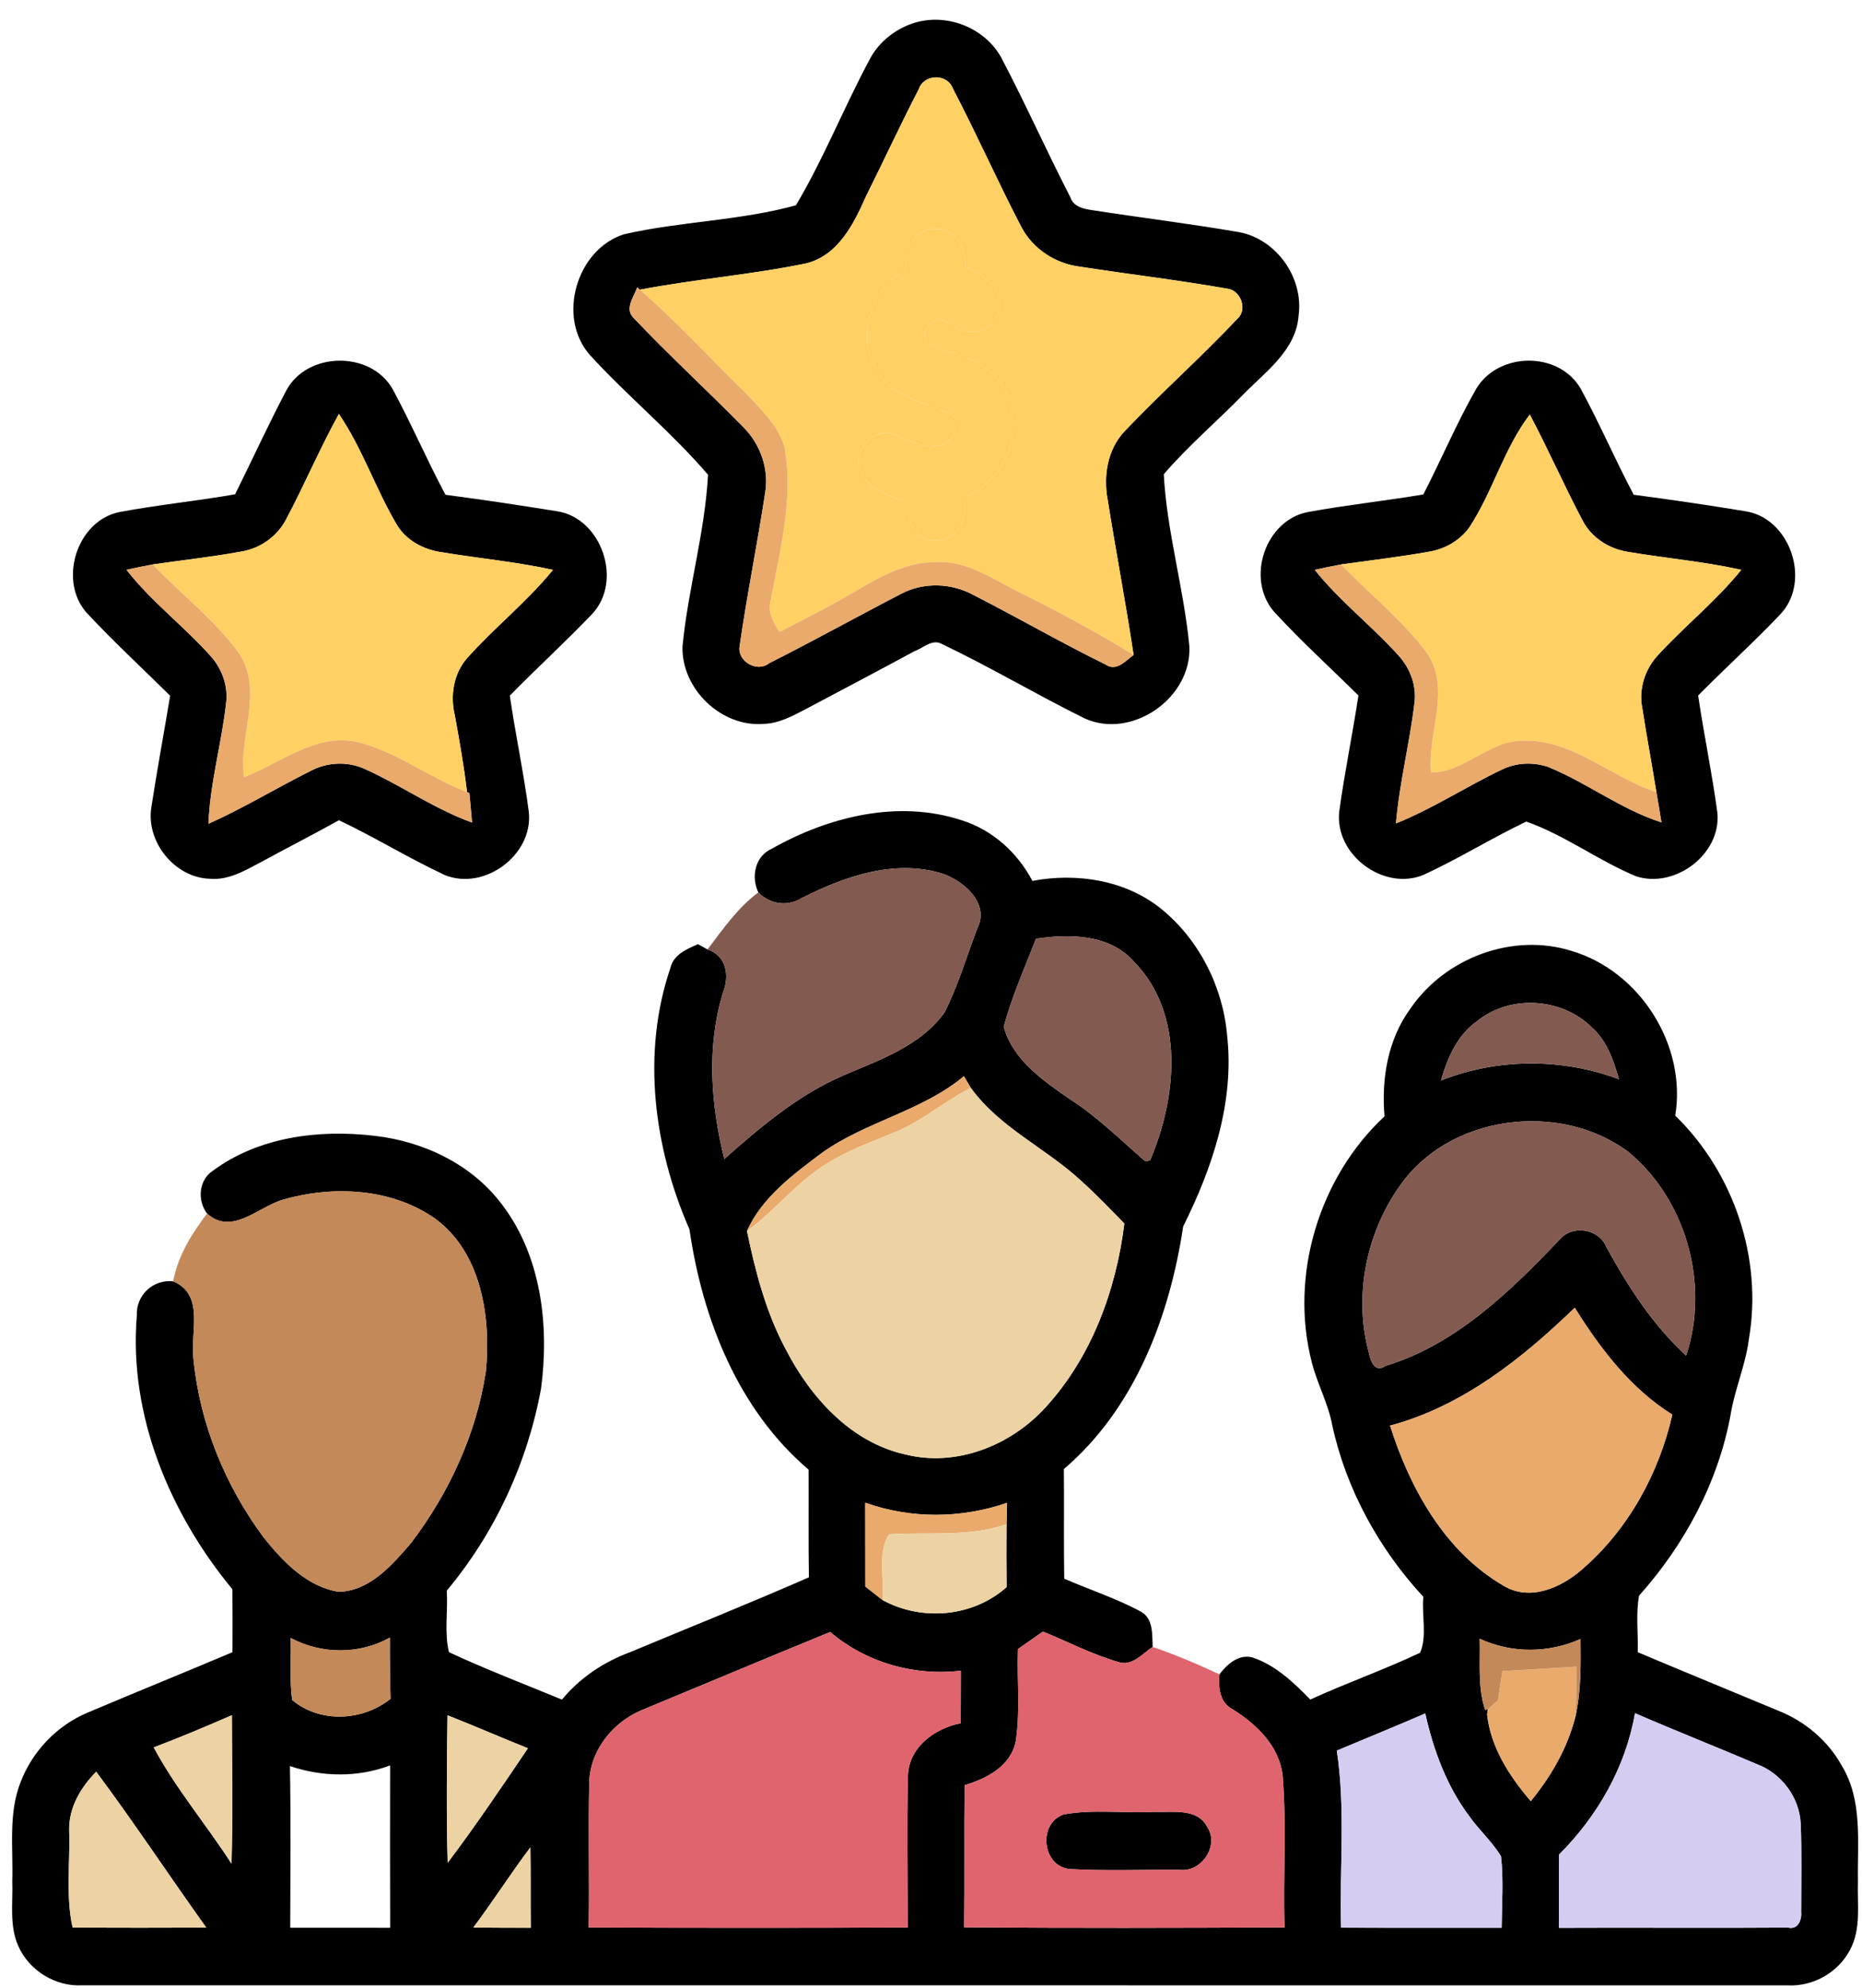 <svg width="74" height="79" viewBox="0 0 74 79" fill="none" xmlns="http://www.w3.org/2000/svg">
<path d="M36.287 0.924C37.589 0.499 39.117 1.075 39.789 2.284C40.751 4.11 41.591 6.001 42.537 7.837C42.661 8.213 43.05 8.301 43.392 8.349C45.343 8.652 47.304 8.891 49.248 9.226C50.724 9.504 51.811 11.03 51.61 12.531C51.516 13.898 50.33 14.742 49.453 15.633C48.4 16.717 47.236 17.698 46.251 18.846C46.372 21.138 47.05 23.386 47.267 25.675C47.374 27.743 44.97 29.405 43.099 28.546C41.181 27.599 39.342 26.5 37.412 25.582C37.042 25.385 36.688 25.758 36.352 25.873C34.89 26.666 33.416 27.438 31.948 28.219C31.452 28.475 30.937 28.751 30.365 28.765C28.685 28.917 27.078 27.389 27.124 25.69C27.344 23.403 28.017 21.16 28.138 18.867C26.69 17.174 24.943 15.75 23.439 14.103C22.122 12.599 22.914 9.914 24.793 9.311C27.046 8.794 29.409 8.774 31.634 8.157C32.75 6.277 33.558 4.219 34.599 2.293C34.962 1.642 35.587 1.158 36.287 0.924ZM36.509 3.553C35.785 4.957 35.12 6.389 34.415 7.805C33.931 8.901 33.314 10.139 32.057 10.463C29.867 10.917 27.625 11.093 25.429 11.513L25.323 11.42C25.199 11.791 24.812 12.267 25.173 12.626C26.594 14.127 28.121 15.526 29.569 17.003C30.22 17.666 30.564 18.638 30.411 19.568C30.101 21.616 29.683 23.647 29.392 25.697C29.302 26.281 30.094 26.739 30.559 26.361C32.326 25.47 34.059 24.506 35.817 23.596C36.7 23.132 37.804 23.163 38.678 23.64C40.446 24.543 42.164 25.536 43.946 26.412C44.362 26.703 44.738 26.254 45.052 26.029C44.742 23.969 44.35 21.924 44.023 19.868C43.842 18.916 44.011 17.862 44.692 17.139C46.149 15.604 47.739 14.195 49.19 12.653C49.589 12.282 49.296 11.532 48.783 11.474C46.837 11.13 44.871 10.9 42.92 10.598C41.956 10.48 41.065 9.904 40.6 9.04C39.651 7.219 38.819 5.335 37.867 3.514C37.635 2.904 36.713 2.938 36.509 3.553Z" fill="#010000"/>
<path d="M36.013 10.69C35.996 9.982 36.311 9.043 37.175 9.109C37.991 9.026 38.366 9.89 38.378 10.581C38.891 10.915 39.591 11.198 39.712 11.879C39.852 12.531 39.293 13.229 38.625 13.195C38.129 13.219 37.746 12.841 37.337 12.626C37.03 12.807 36.555 13.146 36.817 13.556C37.584 14.066 38.598 14.095 39.3 14.732C40.404 15.643 40.55 17.396 39.77 18.56C39.443 19.116 38.889 19.463 38.366 19.805C38.383 20.486 38.187 21.387 37.371 21.46C36.517 21.626 35.977 20.727 36.023 19.968C35.381 19.685 34.59 19.488 34.231 18.821C33.812 18.055 34.592 17.039 35.43 17.235C35.998 17.405 36.524 17.806 37.146 17.72C37.795 17.813 38.405 16.693 37.686 16.405C36.654 15.973 35.376 15.738 34.798 14.654C34.009 13.275 34.686 11.452 36.013 10.69Z" fill="#FFD063"/>
<path d="M11.367 15.538C12.187 13.964 14.732 13.925 15.605 15.465C16.349 16.841 16.968 18.284 17.704 19.663C19.186 19.856 20.663 20.081 22.139 20.317C23.907 20.588 24.768 23.081 23.536 24.396C22.476 25.509 21.338 26.544 20.261 27.643C20.486 29.193 20.817 30.726 21.018 32.278C21.188 33.984 19.244 35.41 17.678 34.775C16.247 34.106 14.896 33.272 13.47 32.595C12.439 33.171 11.386 33.706 10.352 34.27C9.73 34.599 9.081 34.985 8.35 34.922C6.956 34.89 5.787 33.457 6.017 32.071C6.242 30.594 6.518 29.122 6.762 27.648C5.646 26.544 4.489 25.478 3.422 24.328C2.318 23.041 3.058 20.718 4.717 20.354C6.249 20.066 7.806 19.912 9.343 19.644C10.023 18.277 10.657 16.888 11.367 15.538ZM11.352 20.674C10.996 21.33 10.335 21.794 9.604 21.916C8.433 22.131 7.246 22.26 6.068 22.431C5.719 22.497 5.37 22.566 5.027 22.644C6.024 23.925 7.341 24.906 8.413 26.12C8.82 26.596 9.052 27.235 8.994 27.865C8.822 29.498 8.346 31.092 8.285 32.737C9.677 32.112 10.984 31.316 12.35 30.633C12.991 30.291 13.785 30.25 14.453 30.538C15.918 31.194 17.247 32.139 18.76 32.688C18.728 32.295 18.69 31.907 18.653 31.517L18.561 31.477C18.44 30.447 18.259 29.43 18.072 28.412C17.891 27.64 18.024 26.784 18.547 26.173C19.636 24.945 20.941 23.923 21.975 22.646C20.51 22.324 19.017 22.19 17.54 21.943C16.847 21.846 16.167 21.489 15.787 20.881C14.932 19.448 14.41 17.832 13.468 16.451C12.705 17.83 12.093 19.285 11.352 20.674Z" fill="#010000"/>
<path d="M58.679 15.433C59.565 13.981 61.942 13.951 62.814 15.435C63.567 16.817 64.189 18.27 64.927 19.661C66.401 19.856 67.873 20.071 69.343 20.313C71.134 20.569 72.003 23.078 70.761 24.406C69.704 25.519 68.566 26.547 67.488 27.64C67.718 29.198 68.045 30.743 68.253 32.303C68.408 33.957 66.552 35.327 65.019 34.822C63.518 34.199 62.18 33.184 60.657 32.649C59.277 33.308 57.972 34.123 56.583 34.763C54.999 35.429 53.029 33.967 53.225 32.246C53.436 30.704 53.753 29.178 53.987 27.638C52.867 26.532 51.7 25.47 50.635 24.311C49.499 22.998 50.281 20.671 51.983 20.347C53.501 20.069 55.043 19.907 56.566 19.649C57.289 18.252 57.895 16.795 58.679 15.433ZM58.398 20.954C58.023 21.482 57.423 21.819 56.796 21.924C55.634 22.131 54.462 22.268 53.295 22.431C52.947 22.497 52.598 22.568 52.252 22.646C53.261 23.915 54.564 24.901 55.634 26.11C56.05 26.593 56.29 27.245 56.219 27.892C56.031 29.51 55.617 31.097 55.479 32.722C56.946 32.134 58.272 31.255 59.698 30.579C60.26 30.303 60.928 30.279 61.519 30.474C63.07 31.106 64.428 32.168 66.029 32.681C65.963 32.278 65.9 31.88 65.828 31.48C65.649 30.357 65.436 29.239 65.264 28.114C65.121 27.379 65.377 26.598 65.876 26.051C66.949 24.88 68.203 23.884 69.202 22.644C67.726 22.319 66.218 22.185 64.729 21.936C63.973 21.826 63.262 21.384 62.901 20.696C62.165 19.309 61.536 17.864 60.797 16.475C59.766 17.828 59.328 19.536 58.398 20.954Z" fill="#010000"/>
<path d="M30.665 33.733C32.919 32.454 35.701 31.763 38.226 32.6C39.441 32.981 40.438 33.879 41.029 35.007C42.791 34.673 44.74 34.973 46.161 36.127C47.657 37.35 48.601 39.215 48.768 41.144C49.066 43.797 48.187 46.401 47.023 48.737C46.481 52.328 45.098 55.977 42.281 58.379C42.295 59.831 42.271 61.284 42.295 62.736C43.312 63.18 44.377 63.522 45.352 64.052C45.846 64.337 45.783 64.96 45.81 65.448C45.396 65.716 44.994 66.236 44.445 66.046C43.406 65.751 42.445 65.243 41.45 64.838C41.118 65.067 40.787 65.299 40.458 65.531C40.412 66.756 40.557 67.994 40.366 69.21C40.162 70.196 39.206 70.681 38.335 70.943C38.315 72.825 38.339 74.709 38.318 76.591C42.561 76.627 46.805 76.615 51.051 76.596C50.988 74.599 51.136 72.593 50.978 70.601C50.86 69.4 49.952 68.533 48.993 67.93C48.471 67.662 48.412 67.066 48.463 66.539C48.768 66.139 49.211 65.734 49.761 65.861C50.683 66.166 51.407 66.852 52.073 67.54C53.511 66.881 55.009 66.356 56.437 65.68C56.728 65.018 56.493 64.186 56.568 63.459C54.806 61.552 53.503 59.194 52.947 56.641C52.787 55.767 52.346 54.986 52.131 54.129C51.242 50.67 52.428 46.777 55.024 44.363C54.895 42.872 55.154 41.307 56.053 40.082C57.432 38.058 60.136 37.048 62.475 37.795C65.169 38.6 67.038 41.527 66.578 44.336C68.902 46.592 70.062 50.016 69.502 53.229C69.372 54.256 68.939 55.211 68.776 56.231C68.282 58.914 66.941 61.394 65.14 63.412C65.005 64.144 65.111 64.911 65.087 65.658C66.951 66.446 68.822 67.208 70.689 67.989C71.734 68.406 72.642 69.17 73.194 70.164C74.037 71.546 73.812 73.22 73.838 74.763C73.807 75.671 73.976 76.652 73.523 77.487C73.054 78.39 72.054 78.951 71.045 78.898C48.451 78.898 25.858 78.898 3.264 78.895C2.204 78.954 1.156 78.309 0.725 77.331C0.364 76.52 0.519 75.612 0.488 74.753C0.529 73.435 0.323 72.056 0.826 70.801C1.299 69.581 2.269 68.572 3.468 68.065C5.385 67.252 7.319 66.471 9.239 65.658C9.244 64.823 9.244 63.991 9.236 63.156C6.755 60.156 5.109 56.241 5.438 52.284C5.397 51.474 6.084 50.832 6.883 50.919C8.164 51.464 7.542 52.965 7.692 54.029C7.941 56.583 8.958 59.053 10.481 61.101C11.248 62.06 12.204 63.063 13.468 63.258C14.695 63.224 15.581 62.194 16.329 61.328C17.845 59.338 18.941 56.971 19.312 54.478C19.513 52.328 19.135 49.777 17.283 48.42C15.557 47.217 13.245 47.104 11.27 47.668C10.28 47.939 9.224 49.125 8.227 48.225C7.835 47.7 7.895 46.899 8.459 46.526C10.287 45.173 12.686 44.876 14.887 45.137C16.84 45.359 18.765 46.274 19.963 47.883C21.517 49.936 21.832 52.682 21.503 55.179C20.965 58.118 19.67 60.925 17.755 63.212C17.808 64.02 17.651 64.872 17.842 65.656C19.312 66.344 20.832 66.92 22.333 67.542C23.042 66.681 23.986 66.049 25.027 65.663C27.402 64.672 29.791 63.717 32.147 62.682C32.125 61.257 32.142 59.829 32.135 58.403C29.341 56.023 27.918 52.431 27.402 48.857C25.986 45.625 25.487 41.846 26.647 38.456C26.773 37.926 27.298 37.716 27.739 37.521L28.119 37.731C28.862 37.965 28.997 38.761 28.741 39.423C28.073 41.583 28.247 43.89 28.785 46.057C30.23 44.781 31.723 43.511 33.508 42.742C34.955 42.117 36.584 41.571 37.541 40.228C38.08 39.161 38.417 38.005 38.84 36.891C39.351 35.891 38.276 34.978 37.407 34.702C35.517 34.143 33.544 34.834 31.857 35.693C31.288 36.039 30.595 35.935 30.138 35.464C29.842 34.846 30.005 34.026 30.665 33.733ZM41.174 37.304C40.721 38.459 40.218 39.601 39.891 40.799C40.242 42.11 41.467 42.957 42.532 43.687C43.622 44.388 44.541 45.308 45.52 46.152C45.566 46.143 45.66 46.121 45.708 46.111C46.766 43.626 47.108 40.304 45.069 38.219C44.091 37.114 42.515 37.109 41.174 37.304ZM58.698 40.585C57.914 41.134 57.527 42.044 57.265 42.938C59.526 42.049 62.071 42.039 64.341 42.889C64.126 42.147 63.869 41.368 63.274 40.841C62.08 39.642 60.013 39.511 58.698 40.585ZM32.663 45.816C31.527 46.672 30.283 47.58 29.687 48.92C30.021 50.536 30.443 52.157 31.227 53.619C32.212 55.531 33.815 57.32 35.979 57.798C37.993 58.308 40.155 57.454 41.535 55.945C43.367 53.959 44.353 51.288 44.684 48.623C44.12 48.044 43.563 47.461 42.961 46.921C41.557 45.62 39.729 44.817 38.584 43.233C38.514 43.116 38.378 42.884 38.308 42.769C36.63 44.163 34.422 44.563 32.663 45.816ZM55.6 47.173C54.281 49.059 53.794 51.542 54.406 53.775C54.467 54.083 54.636 54.571 55.06 54.281C57.849 53.439 60.015 51.325 61.983 49.26C62.489 48.654 63.555 48.828 63.845 49.565C64.707 51.132 65.687 52.657 67.011 53.871C67.956 51.037 67.004 47.649 64.697 45.762C61.962 43.738 57.551 44.3 55.6 47.173ZM55.244 56.653C56.031 59.145 57.418 61.645 59.72 62.995C60.776 63.659 62.032 63.107 62.879 62.363C64.702 60.791 65.929 58.562 66.462 56.216C64.813 55.189 63.603 53.6 62.584 51.969C60.483 53.998 58.105 55.892 55.244 56.653ZM34.386 59.717C34.389 60.827 34.386 61.938 34.389 63.049C34.616 63.227 34.846 63.405 35.074 63.586C36.638 64.438 38.661 64.264 40.005 63.071C39.995 62.236 39.995 61.403 40.002 60.571C40.007 60.359 40.017 59.934 40.022 59.722C38.201 60.351 36.202 60.364 34.386 59.717ZM11.553 65.094C11.575 65.914 11.505 66.742 11.611 67.557C12.722 68.489 14.41 68.397 15.521 67.511C15.497 66.7 15.489 65.89 15.494 65.079C14.269 65.758 12.785 65.743 11.553 65.094ZM25.57 67.933C24.4 68.392 23.456 69.527 23.418 70.82C23.376 72.746 23.427 74.672 23.396 76.598C27.622 76.615 31.847 76.618 36.074 76.598C36.071 74.592 36.035 72.585 36.083 70.579C36.112 69.432 37.153 68.68 38.184 68.48C38.187 67.782 38.187 67.086 38.189 66.393C36.33 66.612 34.43 66.075 32.994 64.855C30.515 65.87 28.044 66.905 25.57 67.933ZM58.805 65.123C58.834 66.066 58.718 67.04 59.023 67.952L59.134 67.921L59.1 68.126C59.243 69.441 59.994 70.596 60.836 71.577C61.652 70.581 62.31 69.441 62.62 68.179C62.84 67.179 62.821 66.151 62.814 65.133C61.531 65.702 60.083 65.709 58.805 65.123ZM6.109 69.441C6.987 71.079 8.198 72.505 9.202 74.062C9.256 72.095 9.219 70.127 9.215 68.162C8.188 68.609 7.157 69.046 6.109 69.441ZM17.784 68.165C17.76 70.118 17.738 72.073 17.791 74.028C18.905 72.549 19.941 71.011 20.98 69.476C19.91 69.046 18.854 68.587 17.784 68.165ZM53.128 69.568C53.482 71.894 53.23 74.262 53.298 76.606C55.423 76.615 57.551 76.608 59.679 76.61C59.686 75.663 59.761 74.709 59.652 73.767C59.296 73.181 58.776 72.722 58.384 72.165C57.49 70.969 56.965 69.541 56.643 68.092C55.476 68.599 54.297 69.075 53.128 69.568ZM61.962 73.698C61.952 74.67 61.959 75.641 61.952 76.613C64.988 76.598 68.026 76.625 71.061 76.603C71.456 76.696 71.611 76.3 71.582 75.978C71.582 74.804 71.611 73.625 71.563 72.451C71.505 71.419 70.802 70.484 69.849 70.118C68.229 69.429 66.593 68.782 64.978 68.082C64.605 70.23 63.487 72.173 61.962 73.698ZM11.522 70.183C11.563 72.324 11.539 74.467 11.534 76.608C12.858 76.61 14.182 76.608 15.506 76.61C15.497 74.457 15.501 72.307 15.504 70.157C14.226 70.64 12.809 70.62 11.522 70.183ZM2.749 72.773C2.79 74.045 2.608 75.341 2.884 76.596C4.654 76.615 6.426 76.608 8.198 76.603C6.726 74.548 5.334 72.434 3.823 70.408C3.199 71.04 2.72 71.853 2.749 72.773ZM18.811 76.601C19.571 76.61 20.331 76.608 21.093 76.61C21.081 75.544 21.096 74.48 21.079 73.413C20.295 74.455 19.593 75.556 18.811 76.601Z" fill="#010000"/>
<path d="M42.285 72.102C43.464 71.89 44.679 72.066 45.873 72.002C46.585 72.034 47.58 71.831 47.981 72.605C48.473 73.367 47.73 74.426 46.863 74.306C45.408 74.296 43.948 74.358 42.498 74.275C41.404 74.148 41.244 72.441 42.285 72.102Z" fill="#010000"/>
<path d="M36.509 3.553C36.713 2.938 37.635 2.904 37.867 3.514C38.819 5.335 39.651 7.219 40.6 9.04C41.065 9.904 41.956 10.48 42.92 10.598C44.871 10.9 46.837 11.13 48.783 11.474C49.296 11.532 49.589 12.282 49.19 12.653C47.739 14.195 46.149 15.604 44.692 17.139C44.011 17.862 43.842 18.916 44.023 19.868C44.35 21.924 44.742 23.969 45.052 26.029C43.583 25.126 42.065 24.306 40.521 23.542C39.453 23.02 38.402 22.241 37.153 22.341C35.998 22.341 34.965 22.927 33.996 23.495C33.014 24.076 31.994 24.591 30.98 25.114C30.714 24.726 30.489 24.289 30.641 23.805C31.004 21.811 31.554 19.771 31.169 17.735C30.886 16.844 30.167 16.192 29.547 15.531C28.174 14.191 26.879 12.77 25.429 11.513C27.625 11.093 29.867 10.917 32.057 10.463C33.314 10.139 33.931 8.901 34.415 7.805C35.12 6.389 35.785 4.957 36.509 3.553ZM36.013 10.69C34.686 11.452 34.009 13.275 34.798 14.654C35.376 15.738 36.654 15.973 37.686 16.405C38.405 16.693 37.795 17.813 37.146 17.72C36.524 17.806 35.998 17.405 35.43 17.235C34.592 17.039 33.812 18.055 34.231 18.821C34.59 19.488 35.381 19.685 36.023 19.968C35.977 20.727 36.517 21.626 37.371 21.46C38.187 21.387 38.383 20.486 38.366 19.805C38.889 19.463 39.443 19.116 39.77 18.56C40.55 17.396 40.404 15.643 39.3 14.732C38.598 14.095 37.584 14.066 36.817 13.556C36.555 13.146 37.03 12.807 37.337 12.626C37.746 12.841 38.129 13.219 38.625 13.195C39.293 13.229 39.852 12.531 39.712 11.879C39.591 11.198 38.891 10.915 38.378 10.581C38.366 9.89 37.991 9.026 37.175 9.109C36.311 9.043 35.996 9.982 36.013 10.69Z" fill="#FFD063"/>
<path d="M11.352 20.674C12.093 19.285 12.705 17.83 13.468 16.451C14.41 17.832 14.933 19.448 15.787 20.881C16.167 21.489 16.847 21.845 17.54 21.943C19.017 22.19 20.51 22.324 21.975 22.646C20.941 23.923 19.636 24.945 18.547 26.173C18.024 26.784 17.891 27.64 18.072 28.412C18.259 29.429 18.44 30.447 18.561 31.477C17.039 30.906 15.724 29.832 14.124 29.471C12.492 29.163 11.139 30.337 9.699 30.884C9.466 29.246 10.493 27.484 9.503 25.966C8.532 24.633 7.203 23.617 6.068 22.431C7.246 22.26 8.433 22.131 9.604 21.916C10.335 21.794 10.996 21.33 11.352 20.674Z" fill="#FFD063"/>
<path d="M58.398 20.954C59.328 19.536 59.766 17.828 60.797 16.475C61.536 17.864 62.165 19.309 62.901 20.696C63.262 21.384 63.973 21.826 64.729 21.936C66.218 22.185 67.726 22.319 69.202 22.644C68.203 23.884 66.949 24.88 65.876 26.051C65.377 26.598 65.121 27.379 65.264 28.114C65.436 29.239 65.649 30.357 65.828 31.48C63.993 30.884 62.431 29.31 60.41 29.442C59.112 29.488 58.137 30.726 56.868 30.694C56.716 29.127 57.694 27.408 56.709 25.951C55.731 24.633 54.428 23.608 53.295 22.431C54.462 22.268 55.634 22.131 56.796 21.924C57.423 21.819 58.023 21.482 58.398 20.954Z" fill="#FFD063"/>
<path d="M25.323 11.42L25.429 11.513C26.879 12.77 28.174 14.191 29.547 15.531C30.167 16.192 30.886 16.844 31.169 17.735C31.554 19.77 31.004 21.811 30.641 23.805C30.489 24.289 30.714 24.726 30.98 25.114C31.994 24.591 33.014 24.076 33.996 23.495C34.965 22.927 35.998 22.341 37.153 22.341C38.402 22.241 39.453 23.019 40.521 23.542C42.065 24.306 43.583 25.126 45.052 26.029C44.738 26.254 44.362 26.703 43.946 26.412C42.164 25.536 40.446 24.543 38.678 23.639C37.804 23.163 36.7 23.132 35.817 23.596C34.059 24.506 32.326 25.47 30.559 26.361C30.094 26.739 29.302 26.28 29.392 25.697C29.683 23.647 30.101 21.616 30.411 19.568C30.564 18.638 30.22 17.666 29.569 17.003C28.121 15.526 26.594 14.127 25.173 12.626C24.812 12.267 25.199 11.791 25.323 11.42Z" fill="#E9AA6B"/>
<path d="M5.027 22.643C5.37 22.565 5.719 22.497 6.068 22.431C7.203 23.617 8.532 24.633 9.503 25.966C10.493 27.484 9.466 29.246 9.699 30.884C11.139 30.337 12.492 29.163 14.124 29.471C15.724 29.832 17.039 30.906 18.561 31.477L18.653 31.516C18.69 31.907 18.728 32.295 18.76 32.688C17.247 32.139 15.918 31.194 14.453 30.538C13.785 30.25 12.991 30.291 12.35 30.633C10.984 31.316 9.677 32.112 8.285 32.737C8.346 31.092 8.822 29.498 8.994 27.865C9.052 27.235 8.82 26.595 8.413 26.119C7.341 24.906 6.024 23.925 5.027 22.643Z" fill="#E9AA6B"/>
<path d="M52.252 22.646C52.598 22.568 52.947 22.497 53.295 22.431C54.428 23.608 55.73 24.633 56.709 25.951C57.694 27.408 56.716 29.127 56.868 30.694C58.137 30.726 59.112 29.488 60.41 29.442C62.431 29.31 63.993 30.884 65.828 31.48C65.9 31.88 65.963 32.278 66.029 32.681C64.428 32.168 63.07 31.106 61.519 30.474C60.928 30.279 60.26 30.303 59.698 30.579C58.272 31.255 56.946 32.134 55.479 32.722C55.617 31.096 56.031 29.51 56.219 27.892C56.29 27.245 56.05 26.593 55.634 26.11C54.564 24.901 53.261 23.915 52.252 22.646Z" fill="#E9AA6B"/>
<path d="M32.663 45.815C34.422 44.563 36.63 44.163 38.308 42.769C38.378 42.884 38.514 43.116 38.584 43.233C37.528 43.758 36.633 44.568 35.534 45.007C34.626 45.386 33.691 45.713 32.859 46.245C31.663 46.965 30.811 48.107 29.687 48.92C30.283 47.58 31.527 46.672 32.663 45.815Z" fill="#E9AA6B"/>
<path d="M55.244 56.653C58.105 55.892 60.483 53.998 62.584 51.969C63.603 53.6 64.813 55.189 66.462 56.216C65.929 58.562 64.702 60.791 62.879 62.363C62.032 63.107 60.776 63.659 59.72 62.995C57.418 61.645 56.031 59.145 55.244 56.653Z" fill="#E9AA6B"/>
<path d="M34.386 59.717C36.202 60.364 38.201 60.351 40.022 59.721C40.017 59.934 40.007 60.359 40.002 60.571C38.489 61.096 36.892 60.869 35.338 60.974C34.861 61.667 35.151 62.743 35.074 63.586C34.846 63.405 34.616 63.227 34.389 63.048C34.386 61.938 34.389 60.827 34.386 59.717Z" fill="#E9AA6B"/>
<path d="M59.706 66.407C60.684 66.351 61.664 66.295 62.644 66.231C62.649 66.881 62.657 67.53 62.62 68.179C62.31 69.441 61.652 70.581 60.836 71.577C59.994 70.596 59.243 69.441 59.1 68.126L59.134 67.921C59.233 67.833 59.432 67.652 59.531 67.562C59.589 67.176 59.645 66.79 59.706 66.407Z" fill="#E9AA6B"/>
<path d="M31.857 35.693C33.544 34.834 35.517 34.143 37.407 34.702C38.276 34.978 39.351 35.891 38.84 36.891C38.417 38.005 38.08 39.161 37.541 40.228C36.584 41.571 34.955 42.117 33.508 42.742C31.723 43.511 30.23 44.781 28.785 46.057C28.247 43.89 28.073 41.583 28.741 39.423C28.997 38.761 28.862 37.965 28.119 37.731C28.731 36.923 29.317 36.076 30.138 35.463C30.595 35.934 31.288 36.039 31.857 35.693Z" fill="#835A50"/>
<path d="M41.174 37.304C42.515 37.109 44.091 37.114 45.069 38.219C47.108 40.304 46.766 43.626 45.708 46.111C45.66 46.121 45.566 46.143 45.52 46.152C44.541 45.308 43.622 44.388 42.532 43.687C41.467 42.957 40.242 42.11 39.891 40.799C40.218 39.601 40.721 38.459 41.174 37.304Z" fill="#835A50"/>
<path d="M58.699 40.585C60.013 39.511 62.08 39.642 63.274 40.841C63.869 41.368 64.126 42.147 64.341 42.889C62.071 42.039 59.526 42.049 57.265 42.938C57.527 42.044 57.914 41.134 58.699 40.585Z" fill="#835A50"/>
<path d="M55.6 47.173C57.551 44.3 61.962 43.738 64.697 45.762C67.004 47.649 67.956 51.037 67.012 53.871C65.687 52.657 64.707 51.132 63.845 49.565C63.555 48.828 62.489 48.654 61.983 49.26C60.015 51.325 57.849 53.439 55.06 54.281C54.636 54.571 54.467 54.083 54.406 53.776C53.794 51.542 54.281 49.06 55.6 47.173Z" fill="#835A50"/>
<path d="M35.534 45.008C36.633 44.568 37.528 43.758 38.584 43.233C39.729 44.817 41.557 45.62 42.961 46.921C43.563 47.461 44.12 48.044 44.684 48.623C44.353 51.288 43.367 53.959 41.535 55.945C40.155 57.454 37.993 58.308 35.979 57.798C33.815 57.32 32.212 55.531 31.227 53.619C30.443 52.157 30.021 50.536 29.687 48.92C30.811 48.108 31.663 46.965 32.859 46.245C33.691 45.713 34.626 45.386 35.534 45.008Z" fill="#EDD3A4"/>
<path d="M35.338 60.974C36.892 60.869 38.489 61.096 40.002 60.571C39.995 61.403 39.995 62.236 40.005 63.071C38.661 64.264 36.638 64.437 35.074 63.586C35.151 62.743 34.861 61.667 35.338 60.974Z" fill="#EDD3A4"/>
<path d="M6.109 69.441C7.157 69.046 8.188 68.609 9.215 68.162C9.219 70.127 9.256 72.095 9.202 74.062C8.198 72.505 6.987 71.079 6.109 69.441Z" fill="#EDD3A4"/>
<path d="M17.784 68.165C18.854 68.587 19.91 69.046 20.98 69.476C19.941 71.011 18.905 72.549 17.791 74.028C17.738 72.073 17.76 70.118 17.784 68.165Z" fill="#EDD3A4"/>
<path d="M2.749 72.773C2.72 71.853 3.199 71.04 3.823 70.408C5.334 72.434 6.726 74.548 8.198 76.603C6.426 76.608 4.654 76.615 2.884 76.596C2.608 75.341 2.79 74.045 2.749 72.773Z" fill="#EDD3A4"/>
<path d="M18.811 76.601C19.593 75.556 20.295 74.455 21.079 73.413C21.096 74.48 21.081 75.544 21.093 76.611C20.331 76.608 19.571 76.611 18.811 76.601Z" fill="#EDD3A4"/>
<path d="M11.27 47.668C13.245 47.104 15.557 47.217 17.283 48.42C19.135 49.777 19.513 52.328 19.312 54.478C18.941 56.971 17.845 59.338 16.329 61.328C15.581 62.194 14.695 63.224 13.468 63.258C12.204 63.063 11.248 62.06 10.481 61.101C8.958 59.053 7.941 56.583 7.692 54.029C7.542 52.965 8.164 51.464 6.883 50.919C7.067 49.907 7.622 49.03 8.227 48.225C9.224 49.125 10.28 47.939 11.27 47.668Z" fill="#C48958"/>
<path d="M11.553 65.094C12.785 65.743 14.269 65.758 15.494 65.079C15.489 65.89 15.497 66.7 15.521 67.511C14.41 68.397 12.722 68.49 11.611 67.557C11.505 66.742 11.575 65.914 11.553 65.094Z" fill="#C48958"/>
<path d="M58.805 65.123C60.083 65.709 61.531 65.702 62.814 65.133C62.821 66.151 62.84 67.179 62.62 68.179C62.657 67.53 62.649 66.881 62.644 66.231C61.664 66.295 60.684 66.351 59.706 66.407C59.645 66.79 59.589 67.176 59.531 67.562C59.432 67.652 59.233 67.833 59.134 67.921L59.023 67.952C58.718 67.04 58.834 66.066 58.805 65.123Z" fill="#C48958"/>
<path d="M25.57 67.934C28.044 66.906 30.515 65.871 32.994 64.856C34.43 66.076 36.33 66.614 38.189 66.394C38.187 67.087 38.187 67.783 38.184 68.481C37.153 68.681 36.112 69.433 36.083 70.58C36.035 72.587 36.071 74.593 36.074 76.599C31.847 76.619 27.622 76.617 23.396 76.599C23.427 74.674 23.376 72.748 23.418 70.822C23.456 69.528 24.4 68.393 25.57 67.934Z" fill="#DF646E"/>
<path d="M40.458 65.531C40.787 65.299 41.118 65.067 41.45 64.838C42.445 65.243 43.406 65.751 44.445 66.046C44.994 66.236 45.396 65.716 45.81 65.448C46.713 65.758 47.597 66.134 48.463 66.539C48.412 67.066 48.471 67.662 48.993 67.93C49.952 68.533 50.86 69.4 50.978 70.601C51.136 72.593 50.988 74.599 51.051 76.596C46.805 76.615 42.561 76.627 38.318 76.591C38.339 74.709 38.315 72.825 38.335 70.943C39.206 70.681 40.162 70.196 40.366 69.21C40.557 67.994 40.412 66.756 40.458 65.531ZM42.285 72.102C41.244 72.441 41.404 74.147 42.498 74.275C43.948 74.358 45.408 74.296 46.863 74.306C47.73 74.426 48.473 73.366 47.981 72.605C47.58 71.831 46.585 72.034 45.873 72.002C44.679 72.065 43.464 71.89 42.285 72.102Z" fill="#DF646E"/>
<path d="M53.128 69.568C54.297 69.075 55.476 68.599 56.643 68.091C56.965 69.541 57.49 70.969 58.384 72.165C58.776 72.722 59.296 73.181 59.652 73.766C59.761 74.709 59.686 75.663 59.679 76.61C57.551 76.608 55.423 76.615 53.298 76.605C53.23 74.262 53.482 71.894 53.128 69.568Z" fill="#D6CCF2"/>
<path d="M61.962 73.698C63.487 72.173 64.605 70.23 64.978 68.082C66.593 68.782 68.229 69.429 69.849 70.118C70.803 70.484 71.505 71.419 71.563 72.451C71.611 73.625 71.582 74.804 71.582 75.978C71.611 76.3 71.456 76.696 71.062 76.603C68.026 76.625 64.988 76.598 61.952 76.613C61.959 75.641 61.952 74.67 61.962 73.698Z" fill="#D6CCF2"/>
</svg>
